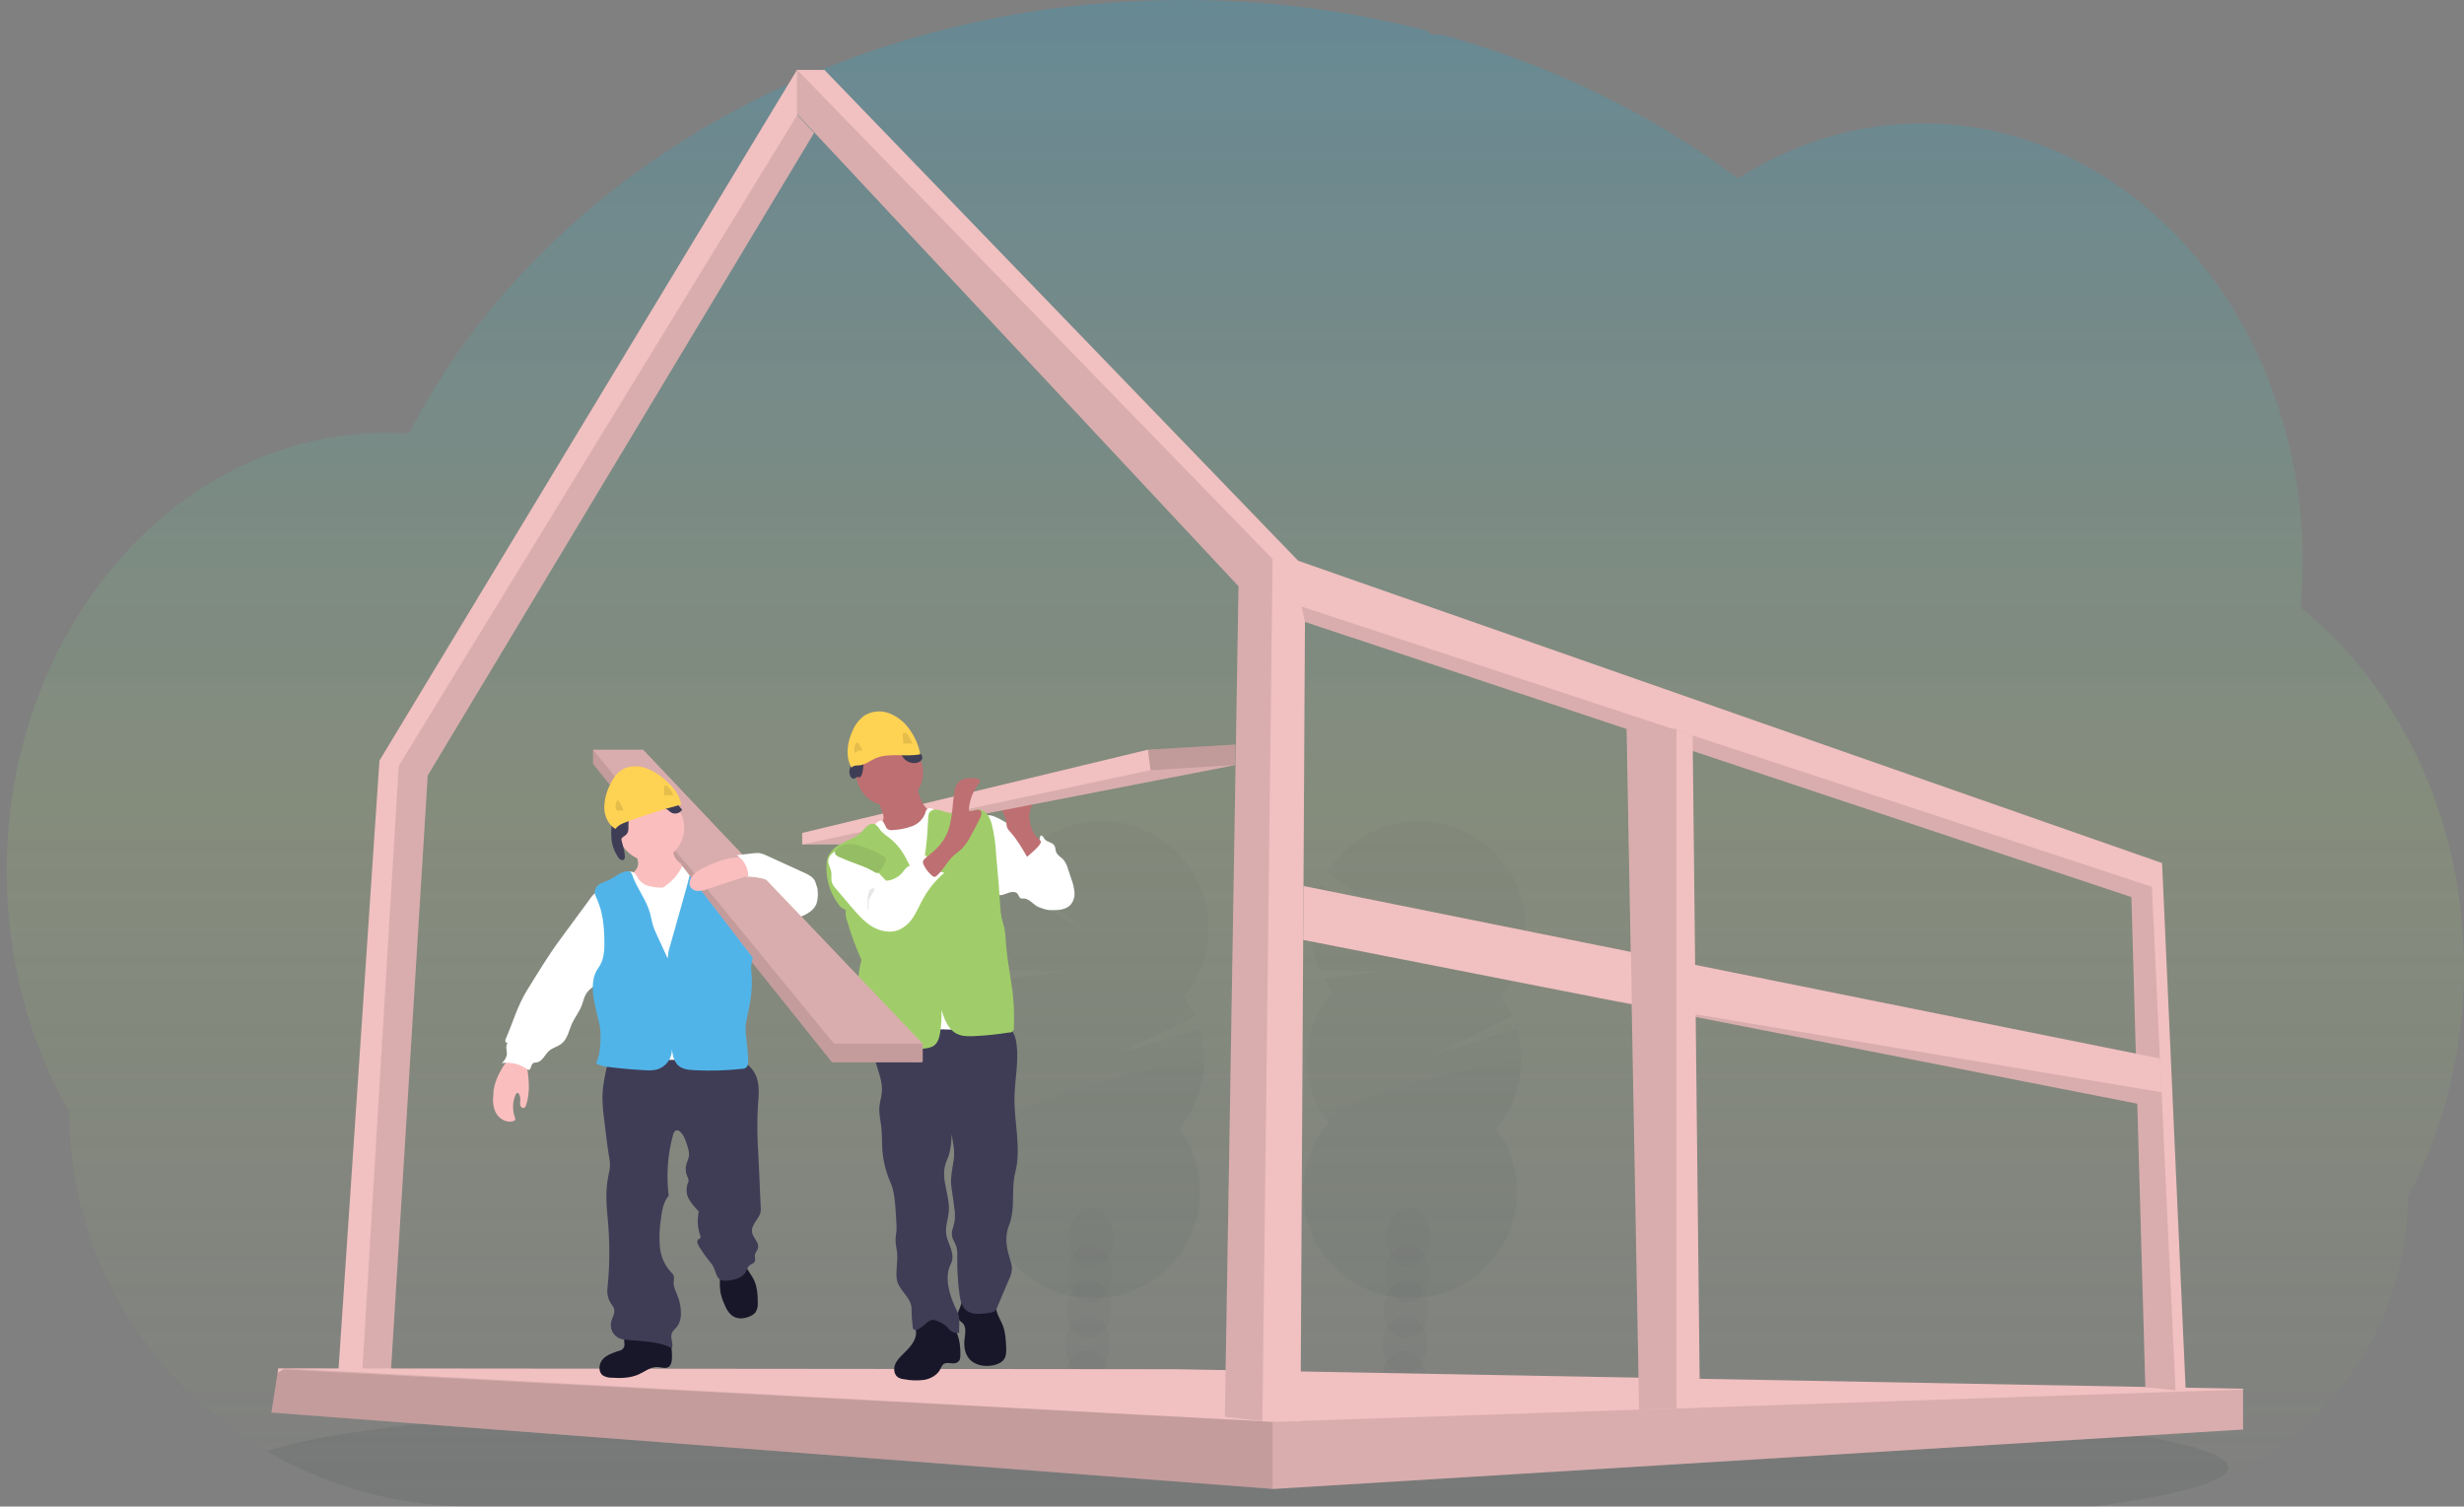 <svg width="368" height="225" viewBox="0 0 368 225" fill="none" xmlns="http://www.w3.org/2000/svg">
<rect x="0" y="0" width="368" height="225" fill="#808080" stroke="none"/>
<path d="M367.998 144.512C368.005 150.608 367.265 156.682 365.795 162.6C365.301 164.594 364.727 166.546 364.072 168.457C363.272 170.816 362.344 173.13 361.293 175.389C360.763 176.532 360.203 177.652 359.613 178.749C359.623 185.001 358.332 191.186 355.821 196.915C351.283 207.193 343.191 215.504 333.019 220.332C326.659 223.356 319.709 224.947 312.662 224.991H70.667C59.9 225.013 49.319 222.194 40 216.819L39.857 216.739C38.529 215.964 37.235 215.144 35.974 214.279C33.138 212.325 30.472 210.135 28.007 207.732C24.671 204.482 21.731 200.851 19.248 196.915C13.418 187.687 10.329 177.002 10.34 166.097C4.435 155.77 0.992 143.4 0.992 130.108C0.992 113.337 6.464 98.038 15.453 86.457C17.327 84.037 19.38 81.761 21.595 79.646C23.779 77.553 26.128 75.637 28.618 73.916C30.61 72.537 32.692 71.292 34.85 70.189C35.75 69.733 36.654 69.301 37.573 68.9C38.38 68.543 39.196 68.211 40.022 67.897C41.013 67.522 42.016 67.177 43.032 66.863C44.048 66.548 45.05 66.273 46.039 66.037C47.493 65.683 48.972 65.395 50.476 65.173C51.722 64.99 52.969 64.863 54.215 64.766C55.206 64.692 56.206 64.651 57.213 64.639H57.758C58.867 64.639 59.97 64.683 61.064 64.757C61.179 64.527 61.304 64.294 61.419 64.068C61.855 63.238 62.307 62.412 62.762 61.605C62.761 61.598 62.761 61.59 62.762 61.583C62.84 61.44 62.918 61.3 62.999 61.164C63.367 60.502 63.75 59.847 64.142 59.198C64.323 58.887 64.501 58.595 64.685 58.303C64.724 58.231 64.766 58.16 64.812 58.092C64.999 57.782 65.189 57.471 65.383 57.16C66.344 55.628 67.345 54.123 68.383 52.645L68.648 52.266C68.81 52.036 68.96 51.812 69.14 51.583C69.57 50.983 70.013 50.381 70.458 49.791C70.77 49.368 71.082 48.949 71.418 48.548C72.228 47.513 73.059 46.478 73.911 45.443C74.763 44.407 75.647 43.386 76.566 42.377C76.69 42.237 76.815 42.101 76.946 41.964L78.276 40.517C78.342 40.449 78.398 40.386 78.46 40.324C78.619 40.154 78.772 39.983 78.943 39.818C79.657 39.063 80.389 38.324 81.124 37.588C84.867 33.873 88.853 30.411 93.058 27.224C93.223 27.094 93.392 26.97 93.557 26.846C94.348 26.252 95.152 25.665 95.956 25.088C100.378 21.926 105 19.052 109.794 16.485C110.124 16.296 110.461 16.118 110.8 15.944C115.098 13.678 119.518 11.65 124.04 9.87C126.505 8.898 129.025 7.985 131.562 7.149C133.251 6.596 134.946 6.071 136.663 5.578C139.346 4.807 142.049 4.117 144.77 3.506C152.787 1.713 160.943 0.606 169.149 0.195C171.642 0.069 174.163 0.004 176.712 -0C189.01 -0.016 201.261 1.528 213.168 4.596C213.291 4.782 213.459 4.933 213.657 5.036C213.855 5.138 214.076 5.189 214.299 5.183H215.346C215.801 5.307 216.253 5.432 216.708 5.562C219.248 6.291 221.752 7.087 224.22 7.95L224.843 8.174C230.934 10.333 236.861 12.928 242.576 15.938C247.728 18.646 252.689 21.701 257.423 25.082C258.152 25.603 258.871 26.129 259.58 26.659C260.44 26.111 261.314 25.585 262.203 25.082C265.637 23.133 269.283 21.583 273.072 20.463C280.992 18.127 289.372 17.801 297.451 19.513C307.811 21.703 317.19 27.137 324.765 34.868C327.849 38.031 330.594 41.505 332.956 45.235C333.128 45.502 333.299 45.772 333.464 46.045C335.495 49.346 337.24 52.813 338.68 56.409C338.733 56.542 338.786 56.667 338.833 56.797C340.163 60.164 341.236 63.627 342.043 67.155C342.08 67.335 342.124 67.512 342.161 67.692C342.915 71.106 343.427 74.57 343.694 78.056C343.694 78.18 343.694 78.307 343.719 78.438C343.85 80.241 343.916 82.063 343.918 83.904C343.918 85.55 343.862 87.183 343.759 88.805C343.759 88.982 343.735 89.165 343.719 89.348C343.691 89.817 343.65 90.28 343.61 90.752C345.99 92.665 348.217 94.76 350.272 97.016C351.179 98.004 352.058 99.029 352.908 100.091C355.496 103.324 357.77 106.794 359.701 110.455C364.97 120.368 367.998 132.03 367.998 144.512Z" fill="url(#paint0_linear_118_3491)" fill-opacity="0.2"/>
<path opacity="0.1" d="M332.79 219.183C332.79 221.304 325.458 223.292 312.664 225H70.669C59.902 225.023 49.321 222.204 40.002 216.829L39.859 216.748C43.536 215.413 50.173 214.167 59.206 213.043L59.611 212.993C63.661 212.5 68.189 212.031 73.137 211.586C73.262 211.586 73.389 211.568 73.514 211.552C77.44 211.204 81.617 210.878 86.043 210.574C86.183 210.574 86.32 210.549 86.461 210.543C88.168 210.421 89.911 210.305 91.689 210.195L92.375 210.152C105.321 209.35 120.038 208.711 135.998 208.288H136.016C138.252 208.226 140.511 208.171 142.794 208.124C145.332 208.064 147.902 208.011 150.502 207.965C152.487 207.922 154.497 207.891 156.513 207.86H156.56C165.655 207.723 175.053 207.655 184.662 207.655C208.424 207.655 230.884 208.086 250.785 208.863H250.841C253.901 208.981 256.905 209.111 259.834 209.245L262.327 209.363C265.632 209.52 268.851 209.689 271.986 209.869C308.847 211.959 332.79 215.354 332.79 219.183Z" fill="#2A3842"/>
<g opacity="0.2">
<path opacity="0.2" d="M212.97 206.228C212.96 206.563 212.921 206.896 212.855 207.225C210.686 206.881 208.505 206.57 206.311 206.293C206.311 206.206 206.311 206.116 206.311 206.026C206.332 205.095 206.6 204.185 207.09 203.392C207.732 202.38 208.707 201.746 209.782 201.78C210.857 201.814 211.789 202.507 212.366 203.554C212.802 204.376 213.01 205.299 212.97 206.228Z" fill="#3F3D56"/>
<path opacity="0.2" d="M213.149 200.92C213.225 198.518 211.795 196.524 209.955 196.466C208.114 196.408 206.561 198.308 206.484 200.71C206.408 203.112 207.838 205.106 209.679 205.164C211.519 205.222 213.073 203.322 213.149 200.92Z" fill="#3F3D56"/>
<path opacity="0.2" d="M213.319 195.603C213.395 193.202 211.965 191.208 210.125 191.15C208.284 191.092 206.73 192.992 206.654 195.394C206.578 197.795 208.008 199.789 209.849 199.847C211.689 199.905 213.243 198.005 213.319 195.603Z" fill="#3F3D56"/>
<path opacity="0.2" d="M213.486 190.287C213.562 187.885 212.132 185.891 210.291 185.833C208.451 185.775 206.897 187.675 206.821 190.077C206.745 192.479 208.175 194.473 210.016 194.531C211.856 194.589 213.41 192.689 213.486 190.287Z" fill="#3F3D56"/>
<path opacity="0.2" d="M213.653 184.969C213.729 182.567 212.299 180.573 210.458 180.515C208.618 180.457 207.064 182.357 206.988 184.759C206.912 187.161 208.342 189.155 210.182 189.213C212.023 189.271 213.577 187.37 213.653 184.969Z" fill="#3F3D56"/>
<path opacity="0.2" d="M198.98 148.076C198.541 147.484 198.145 146.861 197.795 146.213L206.601 145.054L197.122 144.828C196.277 142.828 195.849 140.677 195.865 138.507C195.882 136.337 196.343 134.193 197.219 132.206L209.72 139.178L198.269 130.221C199.424 128.359 200.952 126.754 202.758 125.507C204.563 124.26 206.607 123.397 208.762 122.973C210.917 122.548 213.137 122.571 215.282 123.04C217.428 123.509 219.453 124.414 221.232 125.698C223.011 126.983 224.506 128.619 225.622 130.505C226.738 132.39 227.452 134.485 227.719 136.658C227.987 138.832 227.802 141.036 227.176 143.135C226.55 145.234 225.496 147.181 224.081 148.856C224.764 149.777 225.344 150.769 225.811 151.816L214.254 157.344L226.509 153.67C227.28 156.208 227.405 158.898 226.871 161.496C226.336 164.094 225.16 166.518 223.449 168.549C225.228 170.955 226.292 173.812 226.519 176.792C226.746 179.773 226.127 182.757 224.733 185.403C223.339 188.049 221.225 190.251 218.634 191.757C216.044 193.262 213.08 194.011 210.083 193.916C207.086 193.822 204.175 192.889 201.685 191.224C199.195 189.559 197.225 187.229 196 184.5C194.776 181.772 194.347 178.755 194.762 175.794C195.177 172.834 196.419 170.05 198.347 167.76C196.221 164.885 195.127 161.381 195.24 157.811C195.353 154.241 196.667 150.812 198.97 148.076H198.98Z" fill="#2A3842"/>
<path opacity="0.1" d="M227.188 158.816C227.079 162.388 225.761 165.818 223.449 168.549C225.228 170.955 226.292 173.812 226.519 176.792C226.746 179.773 226.127 182.757 224.733 185.403C223.339 188.049 221.225 190.251 218.635 191.757C216.044 193.262 213.08 194.011 210.083 193.916C207.086 193.822 204.175 192.889 201.685 191.224C199.195 189.559 197.225 187.229 196 184.5C194.776 181.771 194.347 178.755 194.762 175.794C195.177 172.834 196.419 170.05 198.347 167.76C196.3 164.987 227.244 157.03 227.188 158.816Z" fill="#2A3842"/>
</g>
<g opacity="0.2">
<path opacity="0.2" d="M165.608 206.228C165.598 206.563 165.56 206.896 165.493 207.225C163.324 206.881 161.143 206.57 158.95 206.293C158.95 206.206 158.95 206.116 158.95 206.026C158.97 205.095 159.239 204.185 159.729 203.392C160.37 202.38 161.346 201.746 162.421 201.78C163.496 201.814 164.427 202.507 165.004 203.554C165.44 204.376 165.648 205.299 165.608 206.228Z" fill="#3F3D56"/>
<path opacity="0.2" d="M165.784 200.921C165.86 198.519 164.43 196.525 162.589 196.467C160.749 196.409 159.195 198.309 159.119 200.711C159.043 203.113 160.473 205.107 162.313 205.165C164.154 205.223 165.708 203.323 165.784 200.921Z" fill="#3F3D56"/>
<path opacity="0.2" d="M165.954 195.606C166.03 193.204 164.6 191.21 162.759 191.152C160.919 191.094 159.365 192.994 159.289 195.396C159.213 197.798 160.643 199.792 162.484 199.85C164.324 199.908 165.878 198.008 165.954 195.606Z" fill="#3F3D56"/>
<path opacity="0.2" d="M166.121 190.288C166.197 187.887 164.767 185.892 162.926 185.834C161.086 185.776 159.532 187.677 159.456 190.078C159.38 192.48 160.81 194.474 162.65 194.532C164.491 194.59 166.045 192.69 166.121 190.288Z" fill="#3F3D56"/>
<path opacity="0.2" d="M166.288 184.971C166.364 182.569 164.934 180.575 163.093 180.517C161.253 180.459 159.699 182.359 159.623 184.761C159.547 187.163 160.977 189.157 162.818 189.215C164.658 189.273 166.212 187.373 166.288 184.971Z" fill="#3F3D56"/>
<path opacity="0.2" d="M151.618 148.076C151.179 147.484 150.783 146.861 150.434 146.213L159.239 145.054L149.761 144.828C148.915 142.828 148.487 140.677 148.504 138.507C148.52 136.337 148.981 134.193 149.857 132.206L162.358 139.178L150.907 130.221C152.062 128.359 153.59 126.754 155.396 125.507C157.201 124.26 159.245 123.397 161.4 122.973C163.555 122.548 165.775 122.571 167.92 123.04C170.066 123.509 172.092 124.414 173.871 125.698C175.65 126.983 177.144 128.619 178.26 130.505C179.376 132.39 180.09 134.485 180.358 136.658C180.625 138.832 180.44 141.036 179.814 143.135C179.188 145.234 178.135 147.181 176.72 148.856C177.402 149.777 177.982 150.769 178.449 151.816L166.892 157.344L179.147 153.67C179.919 156.208 180.043 158.898 179.509 161.496C178.975 164.094 177.798 166.518 176.087 168.549C177.866 170.955 178.93 173.812 179.157 176.792C179.384 179.773 178.765 182.757 177.371 185.403C175.977 188.049 173.863 190.251 171.273 191.757C168.682 193.262 165.719 194.011 162.721 193.916C159.724 193.822 156.814 192.889 154.323 191.224C151.833 189.559 149.863 187.229 148.639 184.5C147.414 181.772 146.985 178.755 147.4 175.794C147.815 172.834 149.057 170.05 150.985 167.76C148.86 164.885 147.765 161.381 147.878 157.811C147.991 154.241 149.305 150.812 151.608 148.076H151.618Z" fill="#2A3842"/>
<path opacity="0.1" d="M179.826 158.816C179.717 162.388 178.399 165.818 176.087 168.549C177.866 170.955 178.93 173.812 179.157 176.792C179.384 179.773 178.765 182.757 177.371 185.403C175.977 188.049 173.863 190.251 171.273 191.757C168.682 193.262 165.719 194.011 162.721 193.916C159.724 193.822 156.814 192.889 154.323 191.224C151.833 189.559 149.863 187.229 148.639 184.5C147.414 181.771 146.985 178.755 147.4 175.794C147.815 172.834 149.057 170.05 150.985 167.76C148.938 164.987 179.882 157.03 179.826 158.816Z" fill="#2A3842"/>
</g>
<path d="M50.175 210.173L53.444 210.163H58.053L63.879 115.818L121.583 19.842L119.075 17.159V10.363L56.669 113.594L50.175 210.173Z" fill="#F1C0C0"/>
<path opacity="0.1" d="M53.793 210.165H58.053L63.879 115.819L121.583 19.843L119.075 17.16L59.554 114.381L53.793 210.165Z" fill="black"/>
<path d="M40.544 210.958L190.062 222.363L190.19 222.372L334.89 213.502L334.999 213.496V207.405L175.557 204.489L42.535 204.362H41.563L41.457 205.045L40.544 210.958Z" fill="#F1C0C0"/>
<path opacity="0.1" d="M40.544 210.958L190.062 222.363L190.19 222.372L334.89 213.502L334.999 213.384V207.533H334.871L190.062 212.353L42.535 204.362H42.513L42.252 204.533L41.457 205.045L40.544 210.958Z" fill="black"/>
<path opacity="0.1" d="M40.544 210.957L190.062 222.362V212.352L42.252 204.532L41.457 205.044L40.544 210.957Z" fill="black"/>
<path d="M119.056 17.033L184.974 87.552L182.936 211.594L188.535 212.268L188.629 212.28H194.228L194.898 92.878L318.329 133.973L320.41 207.143L324.916 207.647L326.443 207.817L322.909 128.898L193.879 83.747L123.129 10.437H119.056V17.033Z" fill="#F1C0C0"/>
<path opacity="0.1" d="M194.39 90.593L194.898 92.876L318.329 133.971L320.41 207.141L324.916 207.645L321.382 132.449L194.39 90.593Z" fill="black"/>
<path opacity="0.1" d="M119.056 17.033L184.974 87.552L182.936 211.594L188.535 212.268L190.062 83.492L119.056 10.437V17.033Z" fill="black"/>
<path d="M194.63 140.376L239.901 149.261L239.917 149.264L319.208 164.833L322.838 163.383L322.825 163.128L322.589 158.082L194.677 132.32L194.63 140.376Z" fill="#F1C0C0"/>
<path opacity="0.1" d="M239.917 149.265L319.208 164.833L322.838 163.383L322.825 163.128L239.917 149.265Z" fill="black"/>
<path d="M242.948 108.874L244.173 176.063L244.805 210.534L250.38 210.347L253.888 210.229L252.798 109.846L250.38 109.045L249.85 108.874H242.948Z" fill="#F1C0C0"/>
<path opacity="0.1" d="M242.998 108.858V108.873L244.173 176.062L244.806 210.533L250.38 210.346V108.858H242.998Z" fill="black"/>
<path d="M155.631 126.033C155.958 126.211 156.271 126.413 156.566 126.639C156.915 126.944 157.228 127.286 157.501 127.661C158.837 129.385 160.071 131.388 159.94 133.562C159.943 133.878 159.883 134.192 159.764 134.485C159.645 134.778 159.469 135.045 159.246 135.27C158.694 135.739 157.903 135.761 157.18 135.761C156.394 135.761 155.569 135.761 154.889 135.357C154.21 134.953 153.643 134.167 152.839 134.186C152.726 134.205 152.61 134.205 152.496 134.186C152.219 134.096 152.163 133.733 151.982 133.503C151.671 133.09 151.013 133.192 150.524 133.372C150.035 133.552 149.493 133.823 149.01 133.615C148.729 133.467 148.5 133.239 148.352 132.959C147.196 131.096 146.95 128.857 146.732 126.692C146.598 125.375 145.576 120.884 148.396 121.906C149.642 122.353 150.808 123.248 151.942 123.903L155.631 126.033Z" fill="white"/>
<path d="M152.846 126.477C153.097 126.658 153.403 126.749 153.713 126.737C154.023 126.724 154.32 126.609 154.556 126.409C155.02 125.991 155.316 125.419 155.388 124.8C155.7 124.704 155.859 125.111 156.058 125.359C156.407 125.782 157.117 125.775 157.435 126.226C157.657 126.536 157.607 126.968 157.762 127.319C157.965 127.772 158.467 128.008 158.809 128.375C159.133 128.775 159.367 129.24 159.495 129.738L160.006 131.266C160.25 131.902 160.408 132.567 160.473 133.245C160.506 133.583 160.47 133.925 160.368 134.25C160.267 134.574 160.101 134.876 159.881 135.136C159.196 135.872 158.071 135.95 157.077 135.928C156.745 135.935 156.414 135.896 156.092 135.813C155.211 135.54 154.647 134.655 154.413 133.763C154.179 132.872 154.204 131.937 154.067 131.024C153.919 130.127 153.657 129.253 153.288 128.421C153.014 127.775 152.26 126.813 152.272 126.126C152.497 126.126 152.659 126.331 152.846 126.477Z" fill="white"/>
<path d="M153.964 123.332C153.818 122.891 153.733 122.432 153.711 121.969C153.711 121.037 154.138 120.161 154.568 119.329L151.007 119.81C150.577 119.869 150.097 119.956 149.854 120.313C149.761 120.49 149.713 120.687 149.713 120.886C149.713 121.086 149.761 121.282 149.854 121.459C150.032 121.814 150.174 122.185 150.278 122.568C150.286 122.903 150.324 123.237 150.393 123.565C150.504 123.806 150.659 124.024 150.851 124.208C151.87 125.332 152.633 126.658 153.393 127.972C153.372 127.935 155.54 126.261 155.453 125.714C155.403 125.404 154.777 125.031 154.578 124.733C154.302 124.3 154.095 123.828 153.964 123.332Z" fill="#BE6F72"/>
<path d="M184.5 111.198V114.257L131.944 124.475L129.217 126.121H119.81V124.397L171.447 111.962L184.5 111.198Z" fill="#F1C0C0"/>
<path opacity="0.1" d="M184.5 114.256L131.944 124.474L129.217 126.12H119.81L171.831 115.023L184.5 114.256Z" fill="black"/>
<path d="M142.304 198.04C141.719 197.333 140.91 196.844 140.011 196.654C139.111 196.463 138.173 196.582 137.35 196.99C137.174 197.073 137.018 197.194 136.895 197.344C136.583 197.779 136.783 198.378 136.811 198.915C136.882 200.226 135.836 201.291 134.894 202.207C134.39 202.698 133.876 203.223 133.648 203.891C133.421 204.558 133.589 205.406 134.2 205.754C134.466 205.887 134.756 205.968 135.053 205.99C136.049 206.184 137.071 206.212 138.076 206.074C139.07 205.885 140.045 205.322 140.475 204.409C140.558 204.162 140.695 203.936 140.877 203.748C141.425 203.316 142.267 203.822 142.89 203.515C143.404 203.26 143.426 202.86 143.432 202.332C143.451 200.872 143.233 199.22 142.304 198.04Z" fill="#181729"/>
<path d="M149.782 197.982C150.165 198.989 150.218 200.085 150.268 201.16C150.296 201.781 150.315 202.445 149.978 202.97C149.642 203.495 148.984 203.771 148.355 203.902C147.056 204.169 145.551 203.917 144.713 202.889C144.071 202.104 143.937 201.026 144.055 200.007C144.155 199.172 144.367 198.194 143.765 197.6C143.609 197.442 143.407 197.33 143.264 197.159C142.952 196.78 143.002 196.209 143.17 195.743C143.389 195.298 143.554 194.827 143.659 194.342C143.684 194.113 147.878 194.504 148.265 194.693C148.791 194.951 148.71 195.383 148.869 195.905C149.09 196.631 149.514 197.287 149.782 197.982Z" fill="#181729"/>
<path d="M150.552 153.367C151.375 153.898 151.692 154.942 151.82 155.911C152.172 158.566 151.555 161.249 151.509 163.93C151.465 167.684 152.556 171.508 151.624 175.144C151.066 177.318 151.54 179.803 151.016 181.999C150.86 182.651 150.574 183.266 150.424 183.918C150.113 185.331 150.44 186.81 150.879 188.192C151.019 188.564 151.109 188.954 151.144 189.35C151.123 189.96 150.968 190.558 150.689 191.102L148.82 195.509C148.611 196.002 147.788 196.083 147.262 196.148C146.271 196.266 145.165 196.35 144.376 195.738C143.588 195.127 143.398 194.102 143.276 193.145C143.043 191.309 142.939 189.459 142.965 187.608C142.999 187.125 142.956 186.639 142.837 186.17C142.666 185.639 142.289 185.179 142.186 184.617C142.055 183.89 142.426 183.176 142.563 182.443C142.657 181.773 142.646 181.094 142.532 180.427C142.41 179.433 142.27 178.44 142.111 177.452C141.887 176.07 142.208 174.707 142.423 173.321C142.625 172.02 142.366 170.694 142.111 169.402C142.133 170.451 142.002 171.497 141.721 172.508C141.556 173.001 141.32 173.474 141.176 173.977C140.537 176.235 141.899 178.604 141.706 180.943C141.616 182.036 141.186 183.117 141.307 184.195C141.391 184.983 141.759 185.707 142.011 186.459C142.264 187.21 142.395 188.07 142.011 188.772C140.999 190.679 141.756 193.273 142.662 195.229C142.847 195.576 143.007 195.935 143.142 196.304C143.41 197.186 143.186 198.133 143.258 199.052C142.997 199.095 142.729 199.078 142.476 199.002C142.223 198.926 141.99 198.793 141.796 198.614C141.659 198.472 141.547 198.304 141.413 198.155C141.039 197.799 140.595 197.523 140.111 197.344C139.826 197.185 139.501 197.111 139.176 197.13C138.833 197.225 138.525 197.416 138.288 197.68C137.98 197.95 137.653 198.198 137.309 198.422C137.163 198.534 136.992 198.609 136.811 198.642C136.72 198.656 136.626 198.641 136.544 198.6C136.462 198.558 136.395 198.491 136.353 198.409C136.333 198.358 136.322 198.303 136.318 198.248C136.203 197.31 136.141 196.366 136.135 195.422C136.135 193.797 134.184 192.679 133.938 191.074C133.742 189.779 134.106 188.459 133.985 187.154C133.925 186.483 133.738 185.825 133.751 185.154C133.751 184.719 133.851 184.294 133.885 183.862C133.913 183.383 133.906 182.902 133.863 182.424L133.767 180.924C133.673 179.443 133.57 177.93 132.984 176.576C132.29 174.995 131.878 173.305 131.769 171.582C131.707 170.495 131.747 169.408 131.623 168.318C131.511 167.334 131.261 166.355 131.333 165.368C131.392 164.604 131.645 163.864 131.704 163.1C131.825 161.631 131.264 160.203 130.825 158.796C130.386 157.389 130.062 155.83 130.638 154.473C130.72 154.25 130.858 154.051 131.037 153.895C131.258 153.749 131.509 153.656 131.772 153.622C137.118 152.502 142.598 152.154 148.044 152.588C148.931 152.638 149.793 152.906 150.552 153.367Z" fill="#3F3D56"/>
<path d="M132.863 120.38C135.62 120.38 137.855 118.152 137.855 115.404C137.855 112.657 135.62 110.429 132.863 110.429C130.106 110.429 127.871 112.657 127.871 115.404C127.871 118.152 130.106 120.38 132.863 120.38Z" fill="#BE6F72"/>
<path d="M131.897 121.621C131.969 121.905 131.969 122.203 131.897 122.487C131.818 122.686 131.708 122.87 131.57 123.034C131.087 123.655 130.552 124.235 129.971 124.767C130.267 125.425 130.8 125.949 131.464 126.236C132.123 126.516 132.815 126.713 133.523 126.823C133.877 126.915 134.245 126.941 134.608 126.897C134.942 126.813 135.259 126.67 135.543 126.475L138.316 124.819C138.734 124.594 139.122 124.315 139.469 123.99C139.977 123.469 140.265 122.773 140.273 122.046C140.286 121.916 140.25 121.785 140.173 121.68C140.067 121.587 139.933 121.532 139.793 121.521C138.817 121.307 138.048 120.518 137.612 119.624C137.217 118.707 136.962 117.736 136.854 116.745L133.897 118.297C133.458 118.53 133.022 118.763 132.567 118.965C132.277 119.096 131.691 119.204 131.486 119.468C131.093 119.956 131.794 121.034 131.897 121.621Z" fill="#BE6F72"/>
<path d="M129.99 123.863C129.569 124.207 129.24 124.65 129.034 125.152C128.84 125.773 129.034 126.428 129.208 127.043C130.026 129.664 130.651 132.341 131.078 135.053C131.339 136.916 131.436 138.807 131.564 140.693C131.825 144.538 132.206 150.668 132.713 154.488C134.583 154.572 136.406 154.029 138.26 153.83C141.725 153.463 145.292 154.302 148.686 153.519C147.863 150.28 147.041 144.749 146.218 141.513C145.854 140.237 145.602 138.933 145.464 137.615C145.392 136.668 145.436 135.717 145.448 134.764C145.476 132.9 145.373 131.037 145.271 129.174C145.152 127 145.034 124.826 144.517 122.698C144.481 122.427 144.353 122.176 144.155 121.987C143.844 121.76 143.438 121.841 143.068 121.891C141.932 122.034 140.783 121.763 139.833 121.127C139.422 120.847 138.871 120.505 138.487 120.816C138.324 121.003 138.216 121.232 138.176 121.478C138.006 121.917 137.744 122.315 137.408 122.646C137.072 122.976 136.668 123.231 136.225 123.394C135.337 123.714 134.407 123.905 133.464 123.959C133.176 124.021 132.875 123.987 132.608 123.863C132.165 123.593 132.134 122.62 131.576 122.555C131.087 122.499 130.32 123.549 129.99 123.863Z" fill="white"/>
<path d="M137.362 131.446C136.212 130.349 135.707 128.759 134.869 127.408C134.299 126.5 133.569 125.7 132.716 125.048C132.287 124.765 131.894 124.433 131.545 124.057C131.249 123.694 131.024 123.209 130.576 123.069C130.39 123.029 130.198 123.035 130.015 123.085C129.832 123.135 129.664 123.229 129.525 123.358C129.251 123.619 128.991 123.895 128.746 124.184C127.425 125.548 125.104 125.737 124.057 127.315C123.775 127.649 123.583 128.05 123.499 128.48C123.198 130.776 123.794 133.1 125.163 134.971C125.428 135.404 125.836 135.733 126.316 135.902C126.251 136.481 126.328 137.068 126.54 137.61C127.117 139.576 127.826 141.501 128.662 143.372C128.462 144.103 128.323 144.85 128.245 145.605C128.027 147.502 128.229 149.428 128.024 151.328C127.855 152.881 127.4 154.394 127.385 155.95C127.385 156.198 127.407 156.493 127.622 156.621C127.736 156.679 127.864 156.706 127.992 156.698L131.825 156.813C134.05 156.878 136.296 156.944 138.487 156.534C138.779 156.491 139.061 156.401 139.325 156.27C140.067 155.857 140.313 154.925 140.431 154.096C140.586 153.02 140.647 151.933 140.615 150.847C141.079 152.31 141.631 153.822 143.033 154.456C143.775 154.791 144.622 154.766 145.435 154.745C147.188 154.667 148.935 154.487 150.667 154.207C150.774 154.221 150.882 154.209 150.983 154.173C151.085 154.137 151.176 154.077 151.25 154C151.324 153.922 151.379 153.828 151.411 153.726C151.442 153.623 151.449 153.515 151.43 153.409L151.449 151.714C151.486 148.269 150.63 144.977 150.296 141.549C150.19 140.468 150.2 139.374 149.935 138.315C149.826 137.871 149.667 137.437 149.57 136.989C149.487 136.551 149.435 136.108 149.414 135.663L149.171 132.247C149.056 130.666 148.891 129.141 148.769 127.563C148.703 126.027 148.479 124.502 148.103 123.01C147.831 122.079 147.268 121.023 146.292 120.908C145.772 120.849 145.267 121.076 144.772 121.234C143.554 121.616 142.247 121.611 141.033 121.218C140.657 121.071 140.266 120.967 139.867 120.908C139.666 120.881 139.462 120.907 139.274 120.985C139.087 121.062 138.924 121.188 138.802 121.349C138.681 121.592 138.624 121.861 138.636 122.132C138.49 125.234 138.219 128.43 137.362 131.446Z" fill="#A0CD69"/>
<path d="M132.349 131.539C130.912 130.03 129.438 128.493 127.587 127.533C126.858 127.154 126.029 126.868 125.222 127.011C124.415 127.154 123.664 127.853 123.702 128.67C123.727 129.176 124.035 129.623 124.132 130.12C124.244 130.679 124.082 131.275 124.256 131.816C124.398 132.172 124.61 132.496 124.88 132.769L127.086 135.375C128.021 136.462 128.955 137.564 130.158 138.316C131.361 139.067 132.919 139.418 134.24 138.884C135.18 138.449 135.961 137.734 136.477 136.838C137.026 135.968 137.412 135.018 137.926 134.12C138.726 132.686 139.782 131.409 141.042 130.353C140.394 130.185 139.581 129.949 139.172 129.421C139.056 129.253 138.957 129.074 138.876 128.887L138.372 127.8C138.2 127.791 138.028 127.818 137.867 127.878C137.707 127.938 137.56 128.031 137.437 128.151C137.22 128.4 136.988 128.636 136.742 128.856C136.303 129.185 135.708 129.275 135.309 129.651C135.154 129.812 135.015 129.987 134.891 130.173C134.589 130.568 134.207 130.894 133.768 131.13C133.33 131.366 132.846 131.505 132.349 131.539Z" fill="white"/>
<path d="M141.158 125.046C142.239 123.08 142.189 120.722 142.498 118.502C142.531 117.914 142.738 117.349 143.093 116.877C143.716 116.176 144.816 116.166 145.757 116.256C146.034 116.287 146.38 116.418 146.364 116.694C146.343 116.793 146.294 116.885 146.224 116.958C145.312 118.132 144.776 119.551 144.685 121.033C145.174 121.371 145.931 120.676 146.402 121.033C146.713 121.294 146.57 121.809 146.383 122.182C145.949 123.045 145.501 123.903 145.04 124.754C144.672 125.504 144.192 126.194 143.616 126.8C143.22 127.179 142.756 127.477 142.354 127.85C141.419 128.723 140.855 129.956 139.89 130.807C139.808 130.895 139.697 130.951 139.578 130.965C139.455 130.956 139.339 130.905 139.251 130.819C138.768 130.428 138.368 129.946 138.073 129.4C137.705 128.723 137.761 128.524 138.341 128.046C139.425 127.192 140.482 126.275 141.158 125.046Z" fill="#BE6F72"/>
<path d="M130.542 130.204C130.729 130.318 130.959 130.449 131.165 130.353C131.249 130.302 131.32 130.233 131.374 130.151C131.73 129.677 132.027 129.162 132.259 128.617C132.298 128.54 132.321 128.455 132.324 128.368C132.324 128.169 132.146 128.023 131.981 127.908C131.096 127.346 130.145 126.896 129.149 126.567C128.326 126.256 127.466 125.986 126.594 126.064C126.266 126.086 125.946 126.173 125.653 126.322C125.36 126.47 125.1 126.676 124.889 126.927C124.266 127.725 125.31 127.967 125.964 128.256C127.479 128.943 129.118 129.34 130.542 130.204Z" fill="#95BD63"/>
<path opacity="0.1" d="M129.56 135.484C129.55 135.555 129.556 135.627 129.579 135.695C129.601 135.763 129.64 135.825 129.691 135.875C129.781 135.434 129.663 134.968 129.756 134.524C129.894 133.856 130.545 133.353 130.601 132.683C129.407 132.45 129.569 134.763 129.56 135.484Z" fill="black"/>
<path opacity="0.2" d="M184.5 111.198V114.257L171.831 115.024L171.448 111.962L184.5 111.198Z" fill="black"/>
<path d="M128.369 116.146C129.161 115.503 128.703 114.155 129.239 113.292C129.55 112.819 130.077 112.571 130.594 112.36C131.218 112.069 131.887 111.884 132.573 111.813C132.916 111.78 133.262 111.825 133.586 111.944C133.91 112.063 134.202 112.253 134.442 112.5C134.645 112.729 134.782 113.009 134.972 113.248C135.207 113.527 135.514 113.737 135.86 113.856C136.205 113.976 136.577 113.999 136.935 113.925C137.35 113.832 137.78 113.518 137.751 113.096C137.705 112.839 137.573 112.605 137.378 112.431L136.486 111.447C135.474 110.329 134.349 109.142 132.863 108.863C131.828 108.667 130.769 108.944 129.772 109.276C129.37 109.409 128.918 109.608 128.806 110.015C128.731 110.294 128.843 110.599 128.778 110.881C128.65 111.444 127.927 111.633 127.59 112.105C127.254 112.577 127.357 113.136 127.26 113.658C127.164 114.18 126.883 114.689 126.849 115.229C126.827 115.556 126.992 116.161 127.36 116.279C127.728 116.397 128.142 115.757 128.369 116.146Z" fill="#3F3D56"/>
<path d="M137.449 112.647C137.187 111.28 136.62 109.99 135.792 108.87C135.055 107.824 134.03 107.013 132.841 106.535C132.246 106.303 131.607 106.209 130.971 106.259C130.334 106.309 129.718 106.502 129.167 106.824C128.35 107.405 127.713 108.205 127.332 109.131C126.525 110.864 126.226 112.982 127.164 114.647C127.537 114.194 128.179 114.399 128.746 114.234C129.457 114.032 130.058 113.56 130.734 113.265C132.775 112.367 135.268 113.094 137.449 112.647Z" fill="#FED253"/>
<path opacity="0.1" d="M127.64 112.551C127.569 111.992 127.522 111.343 127.921 110.945C127.941 110.921 127.966 110.901 127.995 110.888C128.023 110.876 128.055 110.869 128.086 110.871C128.114 110.88 128.139 110.894 128.161 110.913C128.183 110.933 128.201 110.956 128.214 110.982C128.444 111.345 128.64 111.727 128.8 112.125C128.567 112.072 128.324 112.089 128.102 112.175C127.88 112.261 127.689 112.411 127.553 112.607" fill="black"/>
<path opacity="0.1" d="M134.923 110.974L134.81 109.865C134.792 109.774 134.8 109.679 134.832 109.592C134.879 109.519 134.952 109.465 135.036 109.442C135.12 109.419 135.209 109.428 135.287 109.467C135.44 109.552 135.567 109.678 135.652 109.831C135.911 110.228 136.126 110.652 136.294 111.095C135.792 110.998 135.276 111.005 134.776 111.113" fill="black"/>
<path opacity="0.1" d="M137.711 155.973V158.507L135.565 158.65H124.272V155.973H137.711Z" fill="black"/>
<path d="M137.711 155.972V158.649H124.272L88.57 114.073V111.967H96.054L137.711 155.972Z" fill="#F1C0C0"/>
<path opacity="0.1" d="M137.711 155.972V158.649H124.272L88.57 114.073V111.967H96.054L137.711 155.972Z" fill="black"/>
<path opacity="0.1" d="M137.711 155.972V158.649H124.272L88.57 114.073V111.967L124.465 155.972H137.711Z" fill="black"/>
<path d="M93.25 200.652C93.274 200.778 93.271 200.908 93.242 201.032C93.213 201.157 93.158 201.275 93.082 201.378C93.005 201.481 92.908 201.567 92.797 201.63C92.685 201.694 92.562 201.734 92.434 201.748C91.568 202.04 90.648 202.329 90.035 202.991C89.421 203.652 89.299 204.879 90.035 205.416C90.41 205.642 90.842 205.76 91.281 205.755C92.692 205.851 94.163 205.833 95.444 205.236C96.36 204.814 97.223 204.093 98.23 204.159C98.75 204.19 99.305 204.432 99.769 204.196C100.233 203.96 100.364 203.301 100.367 202.752C100.379 201.604 100.205 200.462 99.853 199.369C99.806 199.22 97.824 199.106 97.588 199.059L95.185 198.748C94.73 198.689 93.749 198.348 93.39 198.727C93.032 199.106 93.25 200.202 93.25 200.652Z" fill="#181729"/>
<path d="M107.586 192.898C107.688 193.458 107.853 194.004 108.078 194.526C108.412 195.371 108.839 196.268 109.655 196.678C110.397 197.048 111.306 196.914 112.061 196.563C112.375 196.433 112.651 196.225 112.861 195.958C113.105 195.535 113.213 195.049 113.173 194.563C113.173 193.361 113.101 192.119 112.55 191.051C112.076 190.119 111.25 189.318 111.238 188.286L108.399 188.833C108.247 188.848 108.103 188.905 107.982 188.998C107.892 189.092 107.829 189.209 107.801 189.336C107.498 190.498 107.425 191.708 107.586 192.898Z" fill="#181729"/>
<path d="M73.688 163.395C73.57 164.395 73.62 165.467 74.143 166.33C74.666 167.193 75.77 167.765 76.723 167.42C76.772 167.408 76.818 167.386 76.858 167.355C76.898 167.325 76.932 167.287 76.957 167.243C76.982 167.138 76.968 167.028 76.916 166.933C76.495 165.813 76.53 164.574 77.013 163.479C77.075 163.336 77.209 163.168 77.356 163.224C77.417 163.255 77.466 163.306 77.496 163.367C77.647 163.627 77.722 163.924 77.714 164.224C77.67 164.497 77.662 164.773 77.689 165.047C77.748 165.315 78.035 165.566 78.284 165.451C78.356 165.407 78.418 165.349 78.467 165.28C78.516 165.211 78.55 165.133 78.568 165.051C79.263 163.047 78.948 160.858 78.63 158.761C78.633 158.713 78.625 158.665 78.607 158.62C78.588 158.576 78.561 158.536 78.525 158.503C78.49 158.47 78.448 158.445 78.402 158.43C78.356 158.415 78.307 158.411 78.259 158.417C76.788 158.271 75.985 157.92 75.143 159.283C74.42 160.432 73.688 162.013 73.688 163.395Z" fill="#FBBEBE"/>
<path d="M90.882 158.3C90.446 160.107 90.007 161.937 89.979 163.794C89.986 164.951 90.074 166.106 90.24 167.25L90.568 169.94C90.68 170.847 90.789 171.751 90.948 172.648C91.049 173.111 91.104 173.582 91.113 174.055C91.082 174.522 91.008 174.984 90.892 175.437C90.696 176.388 90.586 177.355 90.564 178.325C90.53 179.878 90.723 181.431 90.845 182.984C91.088 186.079 91.051 189.188 90.736 192.276C90.61 193.11 90.792 193.961 91.247 194.671C91.432 194.895 91.584 195.144 91.699 195.41C91.932 196.121 91.387 196.832 91.247 197.562C91.157 198.131 91.298 198.713 91.638 199.179C91.978 199.644 92.49 199.957 93.06 200.047C95.553 200.342 98.114 200.208 100.361 201.345C100.598 200.656 100.081 199.873 100.317 199.171C100.467 198.736 100.878 198.454 101.159 198.087C101.535 197.529 101.723 196.865 101.695 196.193C101.706 195.315 101.549 194.444 101.233 193.624C100.969 192.941 100.588 192.267 100.61 191.534C100.61 191.174 100.738 190.795 100.592 190.463C100.491 190.272 100.355 190.102 100.19 189.963C99.258 188.946 98.686 187.653 98.56 186.282C98.439 184.922 98.482 183.551 98.691 182.201C98.844 180.916 99.049 179.558 99.869 178.555C99.489 175.514 99.712 172.427 100.526 169.471C100.607 169.198 100.735 168.881 101.015 168.816C101.127 168.804 101.239 168.82 101.343 168.861C101.447 168.902 101.54 168.968 101.614 169.052C102.103 169.508 102.336 170.17 102.548 170.803C102.782 171.49 103.019 172.223 102.841 172.925C102.766 173.235 102.617 173.509 102.53 173.807C102.34 174.406 102.373 175.053 102.623 175.63C102.745 175.84 102.821 176.074 102.847 176.316C102.819 176.524 102.755 176.725 102.661 176.912C102.545 177.28 102.508 177.668 102.553 178.05C102.597 178.433 102.722 178.802 102.919 179.133C103.316 179.792 103.806 180.392 104.374 180.913C104.103 182.105 104.173 183.349 104.577 184.503C104.606 184.555 104.625 184.612 104.631 184.671C104.638 184.73 104.634 184.79 104.617 184.847C104.561 184.966 104.418 185.009 104.306 185.093C103.994 185.348 104.187 185.829 104.396 186.161C104.968 187.073 105.6 187.947 106.287 188.776C106.911 189.519 106.855 190.95 107.783 191.217C108.173 191.301 108.577 191.301 108.967 191.217C109.883 191.078 110.905 190.814 111.354 190.006C111.538 189.674 111.613 189.27 111.899 189.022C112.186 188.773 112.557 188.73 112.716 188.431C112.875 188.133 112.697 187.742 112.75 187.397C112.803 187.053 113.105 186.776 113.202 186.413C113.432 185.574 112.451 184.885 112.317 184.028C112.124 182.785 113.694 181.854 113.629 180.611C113.492 177.912 113.404 175.201 113.264 172.502C113.088 170.085 113.063 167.659 113.189 165.238C113.298 163.732 113.501 162.154 112.946 160.753C112.149 158.778 109.949 157.669 107.821 157.458C105.692 157.247 103.57 157.75 101.461 158.079C97.96 158.617 94.403 158.691 90.882 158.3Z" fill="#3F3D56"/>
<path d="M97.207 128.616C99.964 128.616 102.199 126.388 102.199 123.64C102.199 120.892 99.964 118.665 97.207 118.665C94.451 118.665 92.216 120.892 92.216 123.64C92.216 126.388 94.451 128.616 97.207 128.616Z" fill="#FBBEBE"/>
<path d="M95.176 129.543C95.006 129.937 94.721 130.27 94.358 130.499C93.995 130.728 93.57 130.842 93.141 130.826C92.96 131.571 93.393 132.323 93.889 132.91C94.918 134.103 96.247 135.001 97.74 135.512C99.233 136.022 100.836 136.127 102.383 135.814C102.985 135.706 103.556 135.469 104.056 135.118C104.73 134.557 105.183 133.776 105.334 132.913C105.477 132.057 105.518 131.186 105.455 130.32C105.473 130.149 105.424 129.978 105.318 129.842C105.193 129.745 105.039 129.695 104.882 129.699C103.829 129.606 102.729 129.565 101.803 129.05C100.878 128.534 100.22 127.369 100.666 126.413C100.594 126.562 98.775 126.633 98.535 126.664C97.784 126.77 97.033 126.888 96.285 127.025C95.926 127.044 95.57 127.111 95.229 127.223C94.777 127.456 94.945 127.341 95.051 127.764C95.21 128.41 95.444 128.873 95.176 129.543Z" fill="#FBBEBE"/>
<path d="M98.974 132.568C98.302 132.576 97.631 132.502 96.977 132.348C96.316 132.194 95.734 131.807 95.338 131.258C95.107 130.91 94.958 130.472 94.59 130.276C93.989 129.966 93.303 130.491 92.823 130.972C92.386 131.447 91.88 131.853 91.321 132.177C90.654 132.528 89.876 132.652 89.246 133.065C88.754 133.436 88.332 133.89 88 134.407L83.585 140.401C81.811 142.811 80.269 145.398 78.689 147.942C77.322 150.144 76.605 152.678 75.573 155.054C75.492 155.199 75.458 155.366 75.477 155.532C75.514 155.693 75.71 155.824 75.848 155.731C75.383 156.19 75.791 156.973 75.683 157.619C75.558 158.071 75.3 158.475 74.941 158.777C75.627 158.688 76.323 158.721 76.997 158.874C77.694 159.071 78.352 159.386 78.942 159.805C79.319 159.746 79.284 159.079 79.565 158.83C79.733 158.684 79.983 158.703 80.204 158.659C81.036 158.498 81.366 157.501 82.005 156.939C82.537 156.47 83.292 156.318 83.856 155.877C84.772 155.159 84.968 153.883 85.448 152.824C85.856 151.926 86.498 151.144 86.856 150.224C87.09 149.628 87.202 148.982 87.535 148.432C88.068 147.544 89.072 147.072 90.028 146.647C90.633 146.376 91.275 146.097 91.926 146.14C91.891 147.584 91.708 149.007 92.022 150.417C92.132 150.914 92.284 151.398 92.415 151.892C93.01 154.116 93.15 156.433 93.178 158.725C94.61 158.398 96.072 158.223 97.541 158.203C98.697 158.169 99.85 158.318 101.006 158.296C102.377 158.271 103.732 158.007 105.103 157.914C106.474 157.821 107.907 157.914 109.119 158.535C109.021 156.567 109.076 154.594 109.285 152.634L109.615 149.547C109.689 148.65 109.828 147.76 110.029 146.883C110.21 146.174 110.472 145.491 110.671 144.786C111.372 142.302 111.245 139.649 111.111 137.062C111.042 135.733 110.528 134.426 109.923 133.242C109.705 132.803 109.455 132.379 109.176 131.975C108.445 130.972 107.472 130.17 106.346 129.643C105.22 129.116 103.979 128.882 102.738 128.963C102.58 128.967 102.423 129.001 102.277 129.062C102.014 129.23 101.808 129.474 101.688 129.761C101.043 130.916 100.108 131.883 98.974 132.568Z" fill="white"/>
<path d="M92.817 125.287C92.957 124.976 93.334 124.861 93.565 124.613C94.007 124.141 93.808 123.386 93.876 122.749C93.989 121.818 94.764 121.038 95.653 120.706C96.558 120.416 97.522 120.355 98.457 120.529C98.907 120.561 99.342 120.706 99.722 120.948C99.884 121.066 100.034 121.218 100.186 121.327C100.465 121.495 100.798 121.547 101.114 121.473C101.431 121.4 101.706 121.206 101.881 120.932C100.778 119.609 99.557 118.212 97.88 117.805C97.305 117.688 96.719 117.633 96.132 117.64C95.356 117.625 94.556 117.612 93.839 117.907C92.864 118.308 92.178 119.23 91.826 120.224C91.518 121.232 91.354 122.277 91.337 123.33C91.273 124.033 91.273 124.739 91.337 125.442C91.457 126.401 91.815 127.316 92.378 128.104C92.454 128.226 92.561 128.326 92.689 128.392C94.11 129.013 92.702 125.544 92.817 125.287Z" fill="#3F3D56"/>
<path d="M101.719 120.167C101.548 118.704 100.501 117.496 99.388 116.524C98.492 115.681 97.424 115.04 96.257 114.645C95.082 114.3 93.73 114.374 92.724 115.073C91.913 115.635 91.399 116.53 91.004 117.43C90.484 118.493 90.226 119.665 90.253 120.847C90.331 122.021 90.904 123.21 91.926 123.803C92.293 123.263 92.932 122.983 93.546 122.763C96.222 121.751 98.95 120.884 101.719 120.167Z" fill="#FED253"/>
<path opacity="0.1" d="M92.269 119.557C92.369 119.557 92.434 119.66 92.484 119.744C92.738 120.137 92.956 120.553 93.135 120.986C92.771 121.063 92.144 121.15 91.964 120.831C91.867 120.669 91.982 119.542 92.269 119.557Z" fill="black"/>
<path opacity="0.1" d="M99.37 118.855C99.295 118.927 99.208 118.781 99.208 118.675V117.47C99.206 117.437 99.213 117.403 99.23 117.374C99.243 117.359 99.258 117.347 99.276 117.339C99.294 117.33 99.313 117.325 99.333 117.324C99.585 117.296 99.794 117.51 99.956 117.715C100.202 118.048 100.416 118.402 100.595 118.774L99.276 118.734" fill="black"/>
<path d="M115.819 138.81C116.106 138.539 116.412 138.289 116.735 138.061C117.598 137.487 118.642 137.26 119.611 136.894C120.58 136.527 121.565 135.934 121.942 134.971C122.13 134.369 122.192 133.735 122.122 133.108C122.131 132.845 122.085 132.584 121.985 132.341C121.867 132.126 121.698 131.943 121.493 131.807C120.178 130.838 118.414 130.76 116.782 130.859C113.182 131.082 109.654 131.96 106.371 133.45C106.198 133.507 106.046 133.615 105.935 133.76C105.871 133.895 105.842 134.043 105.851 134.192C105.793 135.108 105.912 136.026 106.203 136.897C106.633 138.002 107.518 138.894 107.889 140.021C108.057 140.527 108.113 141.065 108.26 141.574C108.38 142.1 108.692 142.563 109.135 142.872C110.366 143.605 111.528 142.621 112.382 141.857L115.819 138.81Z" fill="white"/>
<path d="M99.7 143.112L98.12 139.677C97.888 139.201 97.688 138.71 97.522 138.208C97.341 137.609 97.254 136.988 97.085 136.385C96.531 134.379 95.132 132.708 94.449 130.742C94.406 130.564 94.318 130.401 94.194 130.267C94.094 130.197 93.98 130.149 93.86 130.128C93.74 130.106 93.617 130.111 93.499 130.143C92.546 130.307 91.801 131.031 90.928 131.441C90.523 131.627 90.087 131.751 89.682 131.966C89.48 132.061 89.3 132.199 89.156 132.37C89.012 132.541 88.906 132.741 88.847 132.956C88.75 133.432 88.987 133.888 89.187 134.351C90.034 136.258 90.227 138.388 90.265 140.475C90.293 141.879 90.221 143.385 89.389 144.513C87.791 146.687 88.813 149.879 89.411 152.51C89.483 152.821 89.567 153.156 89.617 153.485C89.669 153.897 89.693 154.312 89.688 154.727C89.688 156.122 89.61 157.56 89.025 158.824C89.603 159.131 90.24 159.311 90.894 159.352C92.703 159.582 94.52 159.743 96.344 159.836C96.915 159.89 97.492 159.861 98.055 159.749C98.723 159.569 99.312 159.172 99.729 158.621C100.146 158.07 100.367 157.396 100.357 156.706C100.457 157.566 100.641 158.501 101.267 159.097C101.893 159.693 102.806 159.784 103.657 159.83C106.058 159.957 108.465 159.89 110.855 159.628C111.007 159.621 111.157 159.587 111.297 159.526C111.758 159.296 111.783 158.662 111.746 158.153C111.677 157.2 111.606 156.246 111.49 155.299C111.393 154.695 111.343 154.084 111.341 153.473C111.388 152.844 111.493 152.22 111.652 151.609C112.07 149.671 112.4 147.693 112.26 145.708C112.205 145.225 112.185 144.738 112.201 144.252C112.282 143.156 112.861 142.112 112.752 141.022C112.441 137.817 112.188 134.528 111.291 131.435C111.129 130.882 110.923 130.289 110.44 129.972C109.817 129.556 108.942 129.773 108.228 129.509C107.893 129.354 107.575 129.165 107.278 128.947C106.632 128.544 105.892 128.317 105.131 128.288C104.557 128.267 103.919 128.394 103.573 128.854C103.413 129.112 103.307 129.401 103.261 129.702C102.809 131.596 102.28 133.469 101.75 135.342L101.242 137.137L99.88 141.957C99.746 142.469 99.837 142.628 99.7 143.112Z" fill="#51B4E8"/>
<path d="M107.667 124.306L137.808 155.875V158.553H124.369L101.719 129.089" fill="#F1C0C0"/>
<path opacity="0.1" d="M107.667 124.306L137.808 155.875V158.553H124.369L101.719 129.089" fill="black"/>
<path opacity="0.1" d="M102.199 128.675L102.296 128.709L124.562 155.878H137.808V158.555H124.369L101.719 129.091L102.199 128.675Z" fill="black"/>
<path d="M105.667 129.337C104.576 129.812 103.364 130.421 103.037 131.564C102.972 131.764 102.959 131.978 102.997 132.185C103.076 132.429 103.228 132.642 103.432 132.798C103.637 132.954 103.883 133.044 104.14 133.058C104.653 133.07 105.163 132.977 105.639 132.784L112.073 130.666C112.248 130.61 112.447 130.526 112.491 130.356C112.502 130.248 112.48 130.14 112.429 130.045C112.229 129.561 112.033 128.57 111.615 128.231C111.272 127.958 110.593 128.054 110.179 128.061C108.583 128.073 107.085 128.716 105.667 129.337Z" fill="#FBBEBE"/>
<path d="M111.403 130.919C112.487 130.916 113.565 131.083 114.597 131.413C115.634 131.749 116.552 132.374 117.243 133.214C117.444 133.449 117.587 133.728 117.66 134.028C117.722 134.339 118.738 134.525 118.514 134.736C119.196 134.627 119.034 134.947 119.726 134.941C120.418 134.935 121.166 134.758 121.58 134.208C121.868 133.757 121.996 133.222 121.945 132.69C121.954 132.321 121.883 131.954 121.739 131.615C121.427 130.963 120.711 130.612 120.05 130.311L114.485 127.773C114.162 127.602 113.816 127.48 113.457 127.41C113.155 127.381 112.85 127.389 112.55 127.432L110.029 127.72C110.581 128.076 111.029 128.569 111.331 129.15C111.634 129.731 111.779 130.38 111.752 131.034" fill="white"/>
<defs>
<linearGradient id="paint0_linear_118_3491" x1="184.495" y1="-0" x2="184.495" y2="233.428" gradientUnits="userSpaceOnUse">
<stop offset="0.003" stop-color="#05ADE5"/>
<stop offset="0.519" stop-color="#A0CD69" stop-opacity="0.8"/>
<stop offset="1" stop-color="#A0CD69" stop-opacity="0"/>
</linearGradient>
</defs>
</svg>
